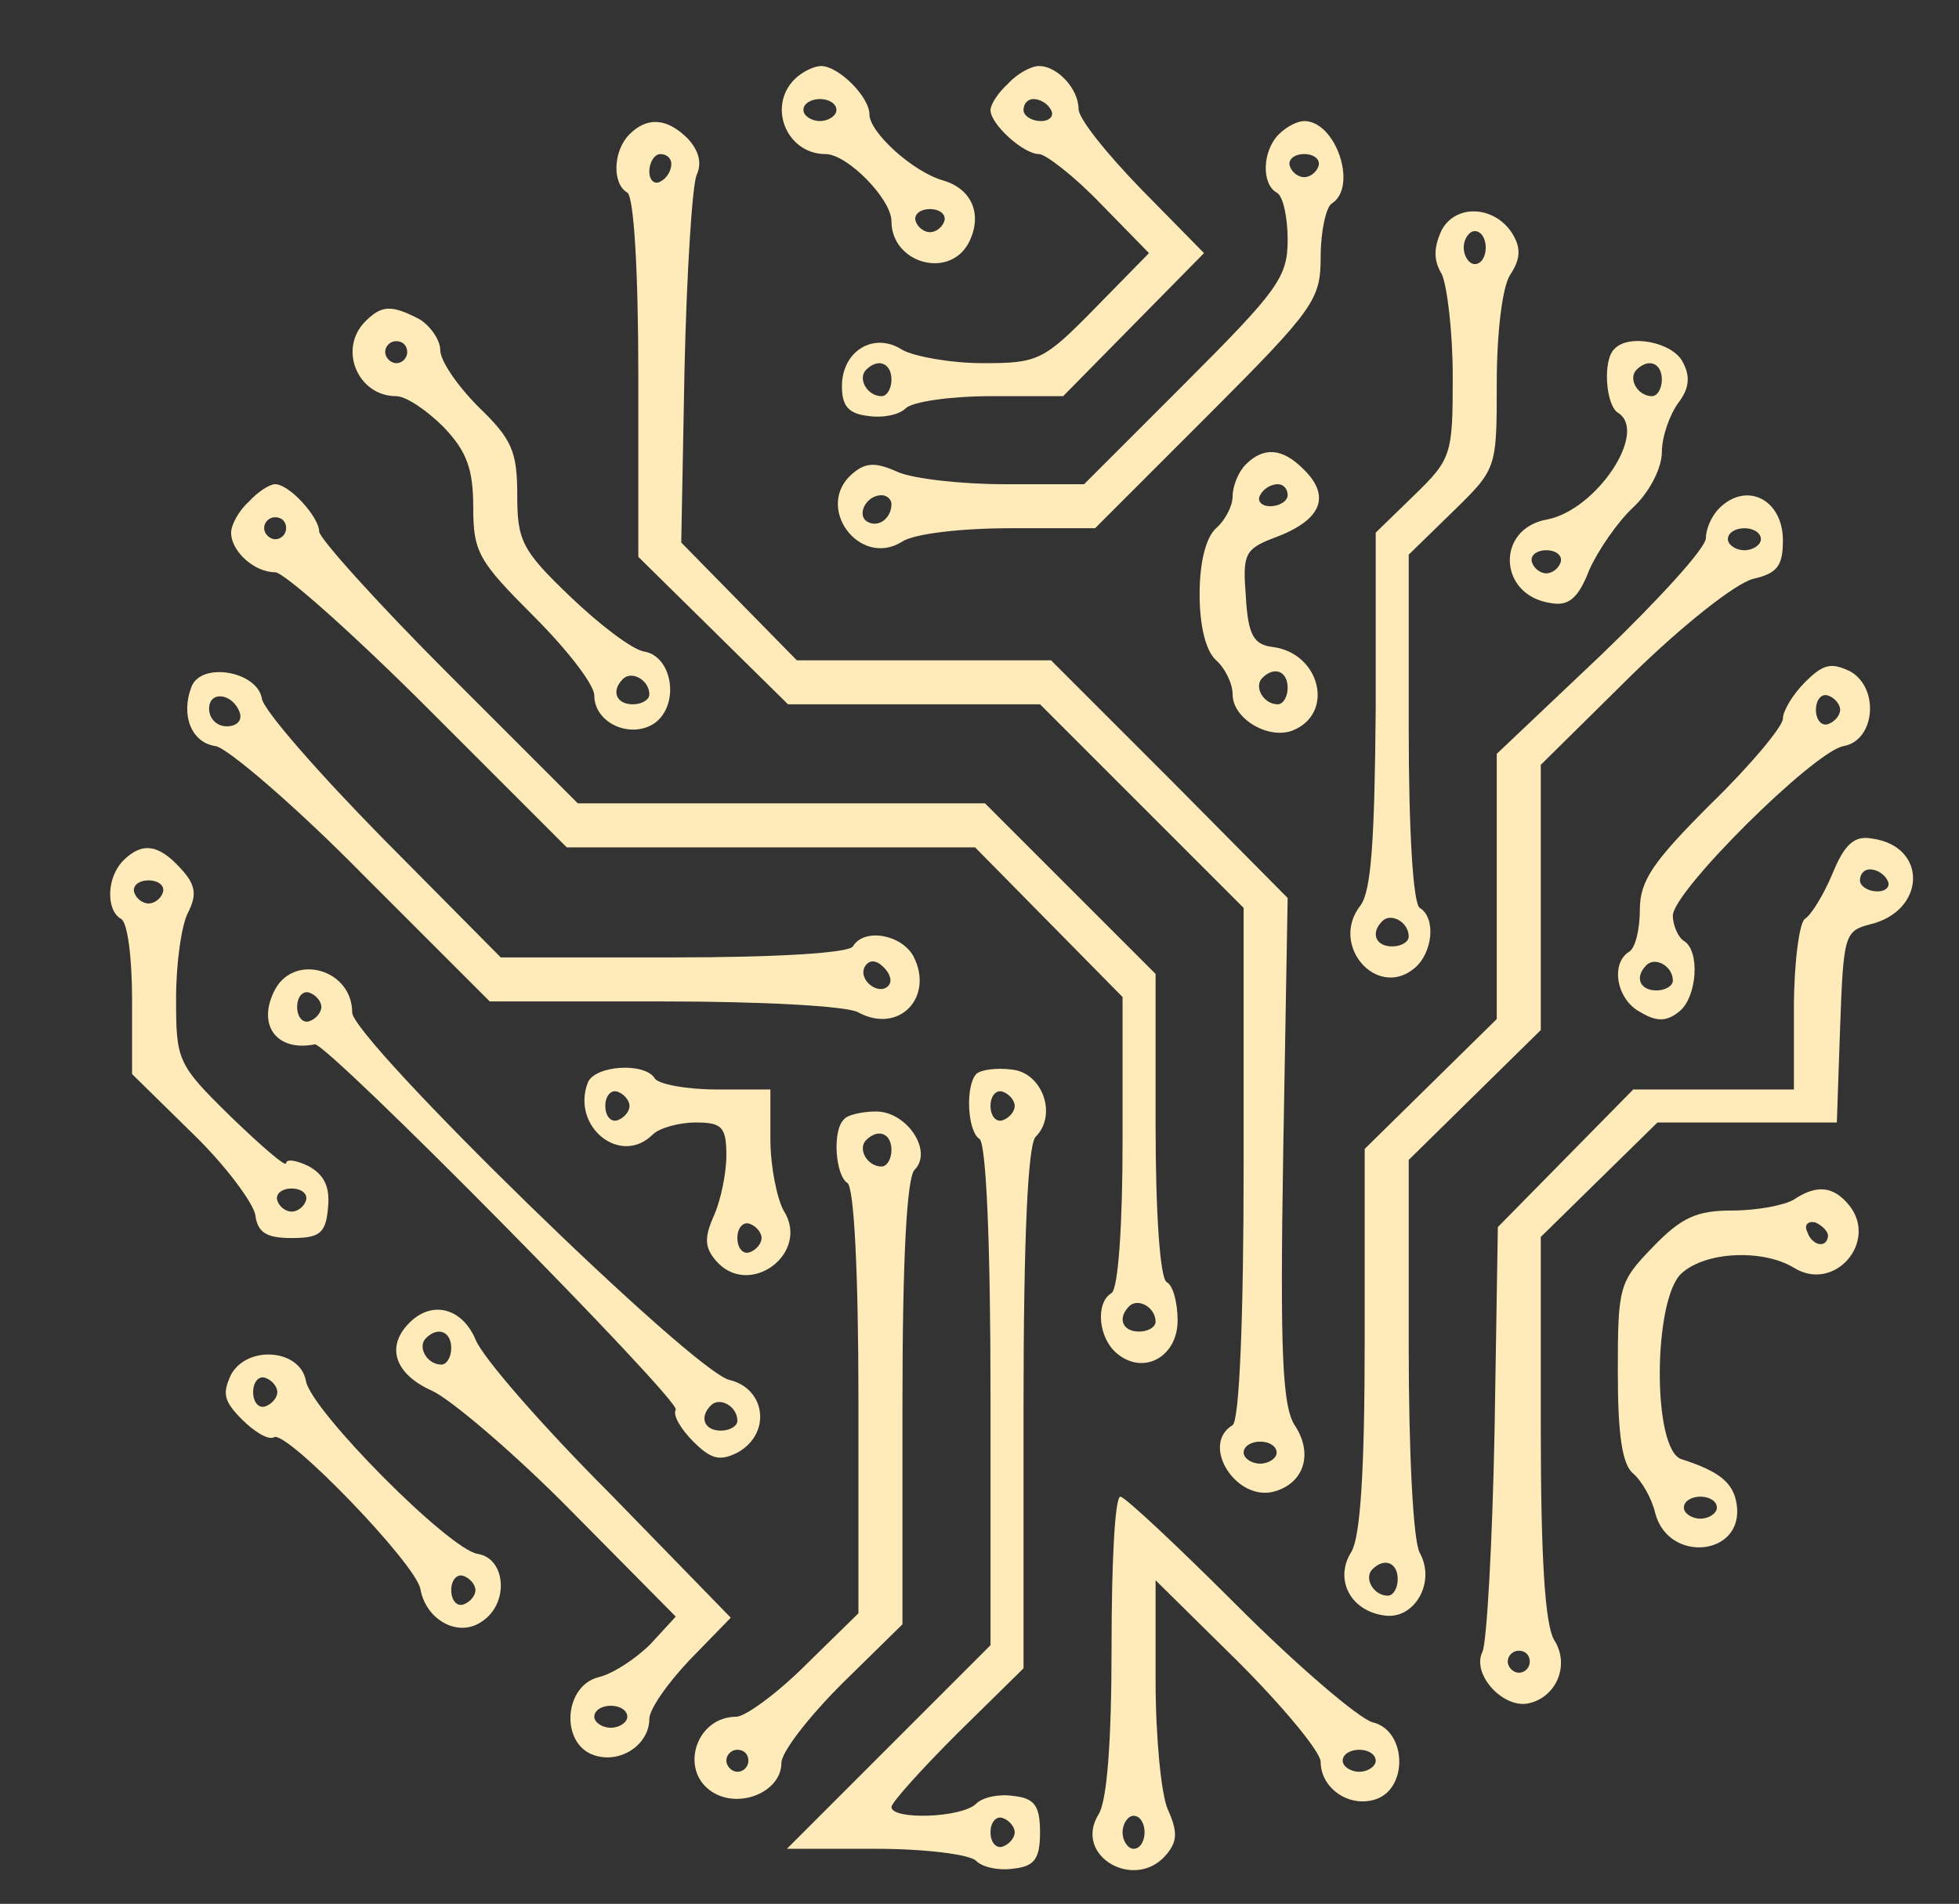 <?xml version="1.0" standalone="no"?>
<!DOCTYPE svg PUBLIC "-//W3C//DTD SVG 20010904//EN"
 "http://www.w3.org/TR/2001/REC-SVG-20010904/DTD/svg10.dtd">
<svg version="1.0" xmlns="http://www.w3.org/2000/svg"
 width="178pt" height="173pt" viewBox="0 0 178 173"
 preserveAspectRatio="xMidYMid meet">
<rect x="0" y="0" width="178" height="173" fill="#333333" stroke="none"/>
<g transform="translate(0,173) scale(0.1,-0.1)"
fill="#ffebb9" stroke="none">
<path d="M722 1658 c-25 -25 -7 -68 28 -68 20 0 60 -41 60 -61 0 -38 52 -53
70 -20 13 25 4 49 -23 57 -28 8 -67 44 -67 60 0 16 -28 44 -44 44 -6 0 -17 -5
-24 -12z m38 -28 c0 -5 -7 -10 -15 -10 -8 0 -15 5 -15 10 0 6 7 10 15 10 8 0
15 -4 15 -10z m98 -101 c-2 -6 -8 -10 -13 -10 -5 0 -11 4 -13 10 -2 6 4 11 13
11 9 0 15 -5 13 -11z"/>
<path d="M916 1654 c-9 -8 -16 -19 -16 -24 0 -13 30 -40 44 -40 6 0 32 -20 56
-45 l44 -45 -49 -50 c-47 -48 -52 -50 -102 -50 -29 0 -62 6 -73 12 -26 17 -55
-1 -55 -33 0 -18 6 -25 24 -27 13 -2 28 1 34 7 6 6 41 11 77 11 l66 0 64 65
64 65 -57 58 c-31 32 -57 64 -57 73 0 18 -19 39 -36 39 -7 0 -20 -7 -28 -16z
m39 -24 c3 -5 -1 -10 -9 -10 -9 0 -16 5 -16 10 0 6 4 10 9 10 6 0 13 -4 16
-10z m-145 -245 c0 -8 -4 -15 -9 -15 -13 0 -22 16 -14 24 11 11 23 6 23 -9z"/>
<path d="M572 1608 c-15 -15 -16 -45 -2 -53 6 -4 10 -71 10 -168 l0 -163 68
-67 68 -67 114 0 115 0 93 -93 92 -92 0 -232 c0 -144 -4 -234 -10 -238 -30
-18 4 -71 39 -60 26 8 34 34 18 59 -12 17 -14 67 -11 251 l4 229 -107 108
-108 108 -115 0 -116 0 -52 53 -53 54 3 159 c2 87 7 166 11 175 5 11 2 22 -8
33 -19 19 -37 20 -53 4z m38 -27 c0 -6 -4 -13 -10 -16 -5 -3 -10 1 -10 9 0 9
5 16 10 16 6 0 10 -4 10 -9z m550 -1171 c0 -5 -7 -10 -15 -10 -8 0 -15 5 -15
10 0 6 7 10 15 10 8 0 15 -4 15 -10z"/>
<path d="M1162 1608 c-15 -15 -16 -45 -2 -53 6 -3 10 -23 10 -43 0 -34 -9 -46
-93 -130 l-92 -92 -72 0 c-40 0 -83 5 -97 11 -20 9 -29 9 -41 -1 -36 -30 6
-87 45 -62 11 7 53 12 98 12 l77 0 103 103 c97 97 102 105 102 144 0 23 5 45
10 48 24 15 4 75 -25 75 -6 0 -16 -5 -23 -12z m36 -29 c-2 -6 -8 -10 -13 -10
-5 0 -11 4 -13 10 -2 6 4 11 13 11 9 0 15 -5 13 -11z m-388 -307 c0 -13 -12
-22 -22 -16 -10 6 -1 24 13 24 5 0 9 -4 9 -8z"/>
<path d="M1310 1521 c-7 -15 -8 -27 0 -40 5 -11 10 -53 10 -93 0 -71 -1 -75
-35 -108 l-35 -34 0 -160 c-1 -120 -4 -166 -14 -179 -28 -36 15 -85 49 -57 17
14 20 46 5 55 -6 4 -10 69 -10 164 l0 157 40 39 c40 39 40 39 40 117 0 45 5
87 12 98 10 15 10 25 2 38 -16 25 -51 27 -64 3z m40 -16 c0 -8 -4 -15 -10 -15
-5 0 -10 7 -10 15 0 8 5 15 10 15 6 0 10 -7 10 -15z m-70 -626 c0 -5 -7 -9
-15 -9 -15 0 -20 12 -9 23 8 8 24 -1 24 -14z"/>
<path d="M332 1438 c-25 -25 -7 -68 28 -68 9 0 28 -13 43 -28 21 -22 27 -38
27 -73 0 -41 5 -49 55 -99 30 -30 55 -62 55 -72 0 -25 33 -40 55 -25 23 17 16
61 -10 65 -11 2 -41 25 -67 50 -44 42 -48 51 -48 92 0 40 -5 51 -35 80 -19 19
-35 42 -35 52 0 9 -9 22 -19 28 -25 13 -34 13 -49 -2z m38 -28 c0 -5 -4 -10
-10 -10 -5 0 -10 5 -10 10 0 6 5 10 10 10 6 0 10 -4 10 -10z m220 -311 c0 -5
-7 -9 -15 -9 -15 0 -20 12 -9 23 8 8 24 -1 24 -14z"/>
<path d="M1467 1413 c-11 -10 -8 -51 3 -58 28 -17 -19 -88 -64 -97 -47 -8 -45
-69 3 -76 16 -3 25 4 35 30 8 18 26 44 40 57 15 14 26 36 26 50 0 14 7 34 15
45 10 13 11 24 4 37 -9 18 -49 26 -62 12z m43 -28 c0 -8 -4 -15 -9 -15 -13 0
-22 16 -14 24 11 11 23 6 23 -9z m-92 -166 c-2 -6 -8 -10 -13 -10 -5 0 -11 4
-13 10 -2 6 4 11 13 11 9 0 15 -5 13 -11z"/>
<path d="M1132 1308 c-7 -7 -12 -20 -12 -29 0 -9 -7 -22 -15 -29 -9 -8 -15
-30 -15 -60 0 -30 6 -52 15 -60 8 -7 15 -21 15 -31 0 -22 32 -41 54 -33 39 15
26 70 -17 76 -18 2 -23 11 -25 46 -3 38 -1 43 25 53 44 16 53 38 27 63 -19 19
-36 20 -52 4z m38 -28 c0 -5 -7 -10 -16 -10 -8 0 -12 5 -9 10 3 6 10 10 16 10
5 0 9 -4 9 -10z m0 -175 c0 -8 -4 -15 -9 -15 -13 0 -22 16 -14 24 11 11 23 6
23 -9z"/>
<path d="M226 1274 c-9 -8 -16 -21 -16 -28 0 -17 21 -36 40 -36 8 0 71 -56
140 -125 l125 -125 185 0 186 0 67 -68 67 -68 0 -131 c0 -77 -4 -134 -10 -138
-15 -9 -12 -41 5 -55 24 -20 55 -3 55 30 0 16 -4 32 -10 35 -6 4 -10 63 -10
143 l0 137 -78 78 -77 77 -185 0 -185 0 -118 118 c-64 64 -117 123 -117 129 0
13 -27 43 -40 43 -5 0 -16 -7 -24 -16z m34 -24 c0 -5 -4 -10 -10 -10 -5 0 -10
5 -10 10 0 6 5 10 10 10 6 0 10 -4 10 -10z m790 -721 c0 -5 -7 -9 -15 -9 -15
0 -20 12 -9 23 8 8 24 -1 24 -14z"/>
<path d="M1562 1268 c-7 -7 -12 -19 -12 -27 0 -9 -43 -56 -95 -106 l-95 -90 0
-120 0 -121 -60 -59 -60 -59 0 -173 c0 -121 -4 -179 -12 -193 -16 -25 -1 -54
30 -58 27 -4 47 30 32 57 -6 11 -10 91 -10 188 l0 169 60 59 60 59 0 121 0
120 83 82 c46 45 94 83 110 87 22 5 27 12 27 35 0 37 -33 54 -58 29z m38 -28
c0 -5 -7 -10 -15 -10 -8 0 -15 5 -15 10 0 6 7 10 15 10 8 0 15 -4 15 -10z
m-330 -945 c0 -8 -4 -15 -9 -15 -13 0 -22 16 -14 24 11 11 23 6 23 -9z"/>
<path d="M1640 1110 c-11 -11 -20 -26 -20 -33 0 -7 -29 -42 -65 -77 -53 -53
-65 -70 -65 -97 0 -17 -4 -35 -10 -38 -17 -11 -11 -44 11 -55 15 -9 24 -8 35
1 16 13 19 55 4 64 -5 3 -10 14 -10 23 0 22 128 149 155 154 29 5 33 53 6 68
-17 8 -24 7 -41 -10z m32 -25 c0 -5 -5 -11 -11 -13 -6 -2 -11 4 -11 13 0 9 5
15 11 13 6 -2 11 -8 11 -13z m-152 -246 c0 -5 -7 -9 -15 -9 -15 0 -20 12 -9
23 8 8 24 -1 24 -14z"/>
<path d="M174 1106 c-10 -26 0 -51 22 -54 11 -2 72 -54 134 -117 l115 -115
158 0 c87 0 167 -4 177 -10 37 -20 69 14 50 51 -11 20 -45 26 -55 9 -4 -6 -69
-10 -163 -10 l-157 0 -107 108 c-58 59 -108 116 -110 127 -4 25 -55 34 -64 11z
m44 -24 c2 -7 -3 -12 -12 -12 -9 0 -16 7 -16 16 0 17 22 14 28 -4z m589 -248
c-9 -9 -28 6 -21 18 4 6 10 6 17 -1 6 -6 8 -13 4 -17z"/>
<path d="M1665 936 c-8 -19 -19 -37 -25 -41 -5 -3 -10 -40 -10 -81 l0 -74 -73
0 -73 0 -61 -62 -62 -63 -3 -185 c-2 -102 -7 -192 -11 -201 -10 -20 18 -51 41
-47 26 5 39 35 24 58 -8 14 -12 72 -12 193 l0 173 53 52 53 52 81 0 82 0 3 87
c3 83 4 87 27 93 51 12 53 71 2 78 -16 3 -25 -5 -36 -32z m50 -6 c3 -5 -1 -10
-9 -10 -9 0 -16 5 -16 10 0 6 4 10 9 10 6 0 13 -4 16 -10z m-325 -710 c0 -5
-4 -10 -10 -10 -5 0 -10 5 -10 10 0 6 5 10 10 10 6 0 10 -4 10 -10z"/>
<path d="M112 948 c-15 -15 -16 -45 -2 -53 6 -3 10 -36 10 -73 l0 -68 55 -54
c30 -29 55 -63 57 -74 2 -16 10 -21 33 -21 25 0 31 4 33 27 2 19 -3 30 -17 38
-12 6 -21 7 -21 3 0 -4 -22 15 -50 42 -49 48 -50 51 -50 108 0 32 5 67 11 78
8 16 7 25 -7 40 -20 22 -35 24 -52 7z m36 -29 c-2 -6 -8 -10 -13 -10 -5 0 -11
4 -13 10 -2 6 4 11 13 11 9 0 15 -5 13 -11z m130 -280 c-2 -6 -8 -10 -13 -10
-5 0 -11 4 -13 10 -2 6 4 11 13 11 9 0 15 -5 13 -11z"/>
<path d="M250 831 c-17 -32 1 -57 36 -50 11 2 333 -324 328 -332 -3 -5 5 -18
16 -29 16 -16 24 -18 40 -10 31 17 26 58 -7 66 -33 7 -343 310 -343 334 0 39
-52 54 -70 21z m42 -16 c0 -5 -5 -11 -11 -13 -6 -2 -11 4 -11 13 0 9 5 15 11
13 6 -2 11 -8 11 -13z m378 -376 c0 -5 -7 -9 -15 -9 -15 0 -20 12 -9 23 8 8
24 -1 24 -14z"/>
<path d="M534 746 c-15 -40 30 -76 59 -47 6 6 24 11 39 11 24 0 28 -4 28 -30
0 -16 -5 -40 -11 -54 -9 -20 -9 -29 1 -41 30 -36 87 6 62 45 -6 11 -12 40 -12
65 l0 45 -49 0 c-28 0 -53 5 -56 10 -9 15 -55 12 -61 -4z m38 -21 c0 -5 -5
-11 -11 -13 -6 -2 -11 4 -11 13 0 9 5 15 11 13 6 -2 11 -8 11 -13z m120 -120
c0 -5 -5 -11 -11 -13 -6 -2 -11 4 -11 13 0 9 5 15 11 13 6 -2 11 -8 11 -13z"/>
<path d="M887 754 c-10 -11 -8 -52 3 -59 6 -4 10 -93 10 -233 l0 -227 -92 -92
-93 -93 81 0 c44 0 85 -5 91 -11 6 -6 21 -9 34 -7 19 2 24 9 24 33 0 24 -5 31
-24 33 -13 2 -28 -1 -34 -7 -13 -13 -77 -15 -77 -3 0 4 27 34 60 67 l60 59 0
236 c0 156 4 240 11 247 20 20 6 58 -21 61 -14 2 -29 0 -33 -4z m35 -29 c0 -5
-5 -11 -11 -13 -6 -2 -11 4 -11 13 0 9 5 15 11 13 6 -2 11 -8 11 -13z m0 -660
c0 -5 -5 -11 -11 -13 -6 -2 -11 4 -11 13 0 9 5 15 11 13 6 -2 11 -8 11 -13z"/>
<path d="M767 713 c-11 -10 -8 -51 3 -58 6 -4 10 -81 10 -198 l0 -193 -48 -47
c-26 -26 -55 -47 -63 -47 -38 0 -53 -52 -19 -70 25 -13 60 3 60 28 0 10 25 42
55 72 l55 54 0 201 c0 132 4 205 11 212 17 17 -7 53 -35 53 -12 0 -26 -3 -29
-7z m43 -28 c0 -8 -4 -15 -9 -15 -13 0 -22 16 -14 24 11 11 23 6 23 -9z m-130
-555 c0 -5 -4 -10 -10 -10 -5 0 -10 5 -10 10 0 6 5 10 10 10 6 0 10 -4 10 -10z"/>
<path d="M1630 640 c-8 -5 -33 -10 -56 -10 -32 0 -46 -6 -72 -33 -31 -32 -32
-36 -32 -114 0 -57 4 -84 14 -92 8 -7 17 -23 20 -36 12 -46 81 -39 74 8 -3 20
-16 30 -50 41 -27 8 -26 146 0 169 22 20 74 22 102 5 37 -23 77 24 50 57 -14
17 -29 19 -50 5z m31 -33 c-1 -12 -15 -9 -19 4 -3 6 1 10 8 8 6 -3 11 -8 11
-12z m-101 -247 c0 -5 -7 -10 -15 -10 -8 0 -15 5 -15 10 0 6 7 10 15 10 8 0
15 -4 15 -10z"/>
<path d="M372 528 c-22 -22 -13 -47 21 -62 17 -8 75 -57 127 -110 l94 -95 -23
-25 c-13 -13 -34 -27 -47 -30 -32 -8 -35 -61 -4 -71 24 -8 50 10 50 33 0 9 17
33 37 54 l37 38 -110 113 c-61 61 -116 124 -122 140 -12 28 -39 36 -60 15z
m38 -23 c0 -8 -4 -15 -9 -15 -13 0 -22 16 -14 24 11 11 23 6 23 -9z m160 -335
c0 -5 -7 -10 -15 -10 -8 0 -15 5 -15 10 0 6 7 10 15 10 8 0 15 -4 15 -10z"/>
<path d="M210 481 c-8 -17 -7 -24 10 -41 11 -11 24 -19 29 -16 11 7 129 -115
133 -138 5 -28 34 -44 55 -30 26 16 23 58 -3 62 -26 4 -151 130 -156 157 -5
29 -53 33 -68 6z m42 -16 c0 -5 -5 -11 -11 -13 -6 -2 -11 4 -11 13 0 9 5 15
11 13 6 -2 11 -8 11 -13z m180 -180 c0 -5 -5 -11 -11 -13 -6 -2 -11 4 -11 13
0 9 5 15 11 13 6 -2 11 -8 11 -13z"/>
<path d="M1010 235 c0 -87 -4 -142 -12 -154 -23 -38 34 -70 62 -36 10 12 10
21 1 41 -6 14 -11 66 -11 117 l0 91 75 -74 c41 -41 75 -82 75 -91 0 -24 26
-42 50 -34 30 10 28 63 -3 70 -13 4 -68 51 -123 106 -54 54 -102 99 -106 99
-5 0 -8 -61 -8 -135z m240 -105 c0 -5 -7 -10 -15 -10 -8 0 -15 5 -15 10 0 6 7
10 15 10 8 0 15 -4 15 -10z m-210 -65 c0 -8 -4 -15 -10 -15 -5 0 -10 7 -10 15
0 8 5 15 10 15 6 0 10 -7 10 -15z"/>
</g>
</svg>
